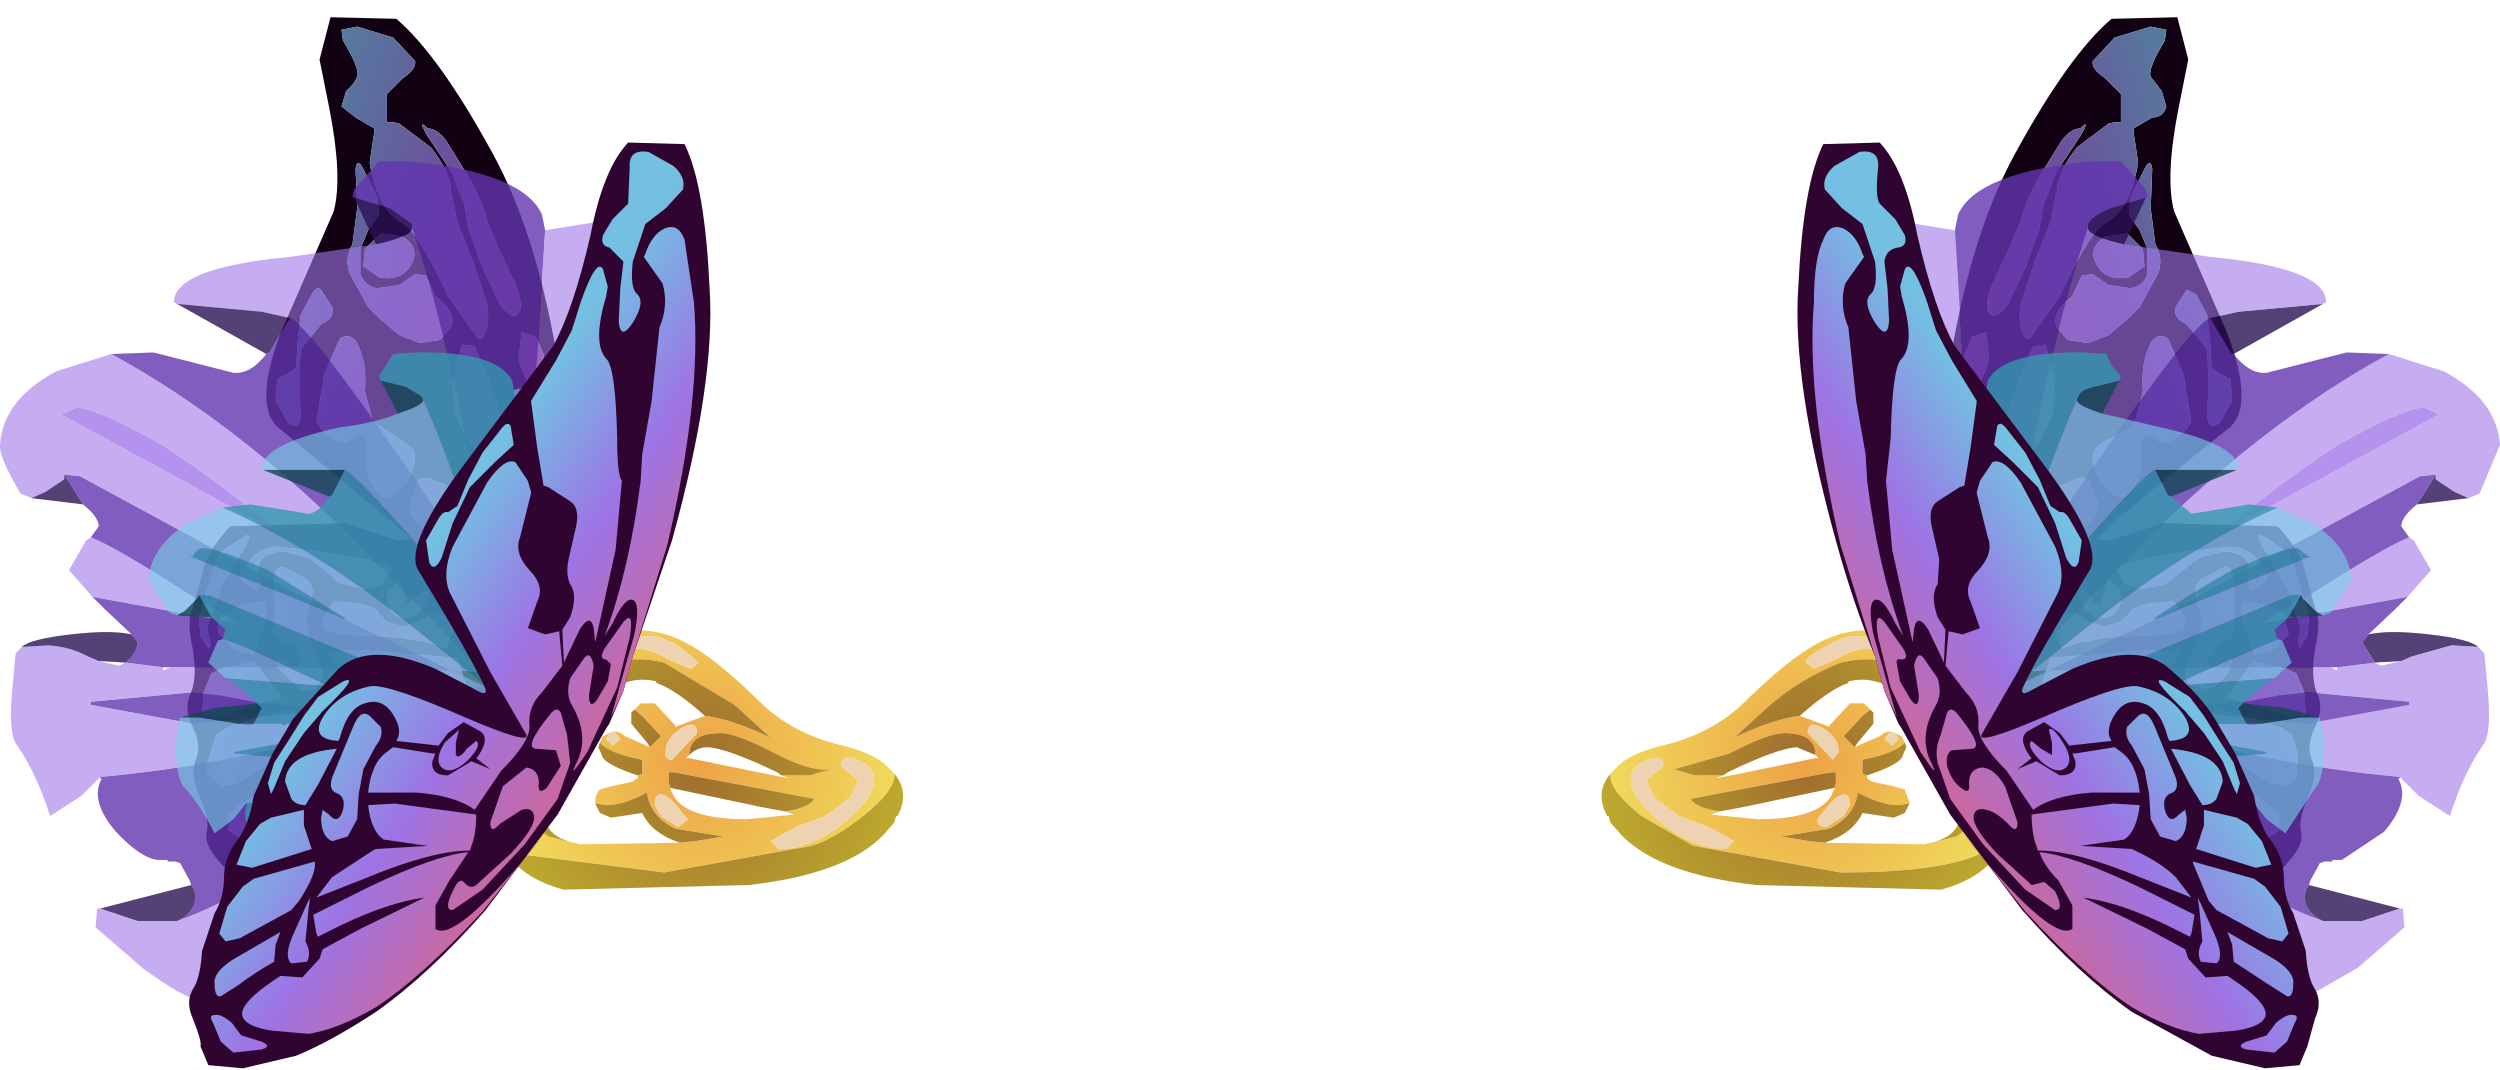 <svg xmlns="http://www.w3.org/2000/svg" xmlns:ffdec="https://www.free-decompiler.com/flash" xmlns:xlink="http://www.w3.org/1999/xlink" ffdec:objectType="frame" width="79.8" height="34.15"><use ffdec:characterId="1" xlink:href="#a" width="79.8" height="34.15"/><defs><radialGradient id="b" cx="0" cy="0" r="819.2" gradientTransform="translate(4.85 9.15)scale(.008)" gradientUnits="userSpaceOnUse" spreadMethod="pad"><stop offset="0" stop-color="#eea246"/><stop offset="1" stop-color="#f0dc5c"/></radialGradient><radialGradient id="c" cx="0" cy="0" r="819.2" gradientTransform="translate(4.85 9.15)scale(.008)" gradientUnits="userSpaceOnUse" spreadMethod="pad"><stop offset="0" stop-color="#9f6c2e"/><stop offset="1" stop-color="#bda92e"/></radialGradient><radialGradient id="d" cx="0" cy="0" r="819.2" gradientTransform="matrix(.33 0 0 .33 3.35 5.9)" gradientUnits="userSpaceOnUse" spreadMethod="pad"><stop offset="0" stop-color="#eed3b3"/><stop offset="1" stop-color="#f0e395"/><stop offset="1" stop-color="#f0e6a7"/></radialGradient><radialGradient id="e" cx="0" cy="0" r="819.2" gradientTransform="matrix(-.33 0 0 .33 41.7 5.9)" gradientUnits="userSpaceOnUse" spreadMethod="pad"><stop offset="0" stop-color="#eed3b3"/><stop offset="1" stop-color="#f0e395"/><stop offset="1" stop-color="#f0e6a7"/></radialGradient><radialGradient id="f" cx="0" cy="0" r="819.2" gradientTransform="matrix(-.008 0 0 .008 40.2 9.15)" gradientUnits="userSpaceOnUse" spreadMethod="pad"><stop offset="0" stop-color="#eea246"/><stop offset="1" stop-color="#f0dc5c"/></radialGradient><radialGradient id="g" cx="0" cy="0" r="819.2" gradientTransform="matrix(-.008 0 0 .008 40.2 9.15)" gradientUnits="userSpaceOnUse" spreadMethod="pad"><stop offset="0" stop-color="#9f6c2e"/><stop offset="1" stop-color="#bda92e"/></radialGradient><linearGradient id="h" x1="-819.2" x2="819.2" gradientTransform="matrix(.007 -.002 .001 .003 50.55 -1.8)" gradientUnits="userSpaceOnUse" spreadMethod="pad"><stop offset="0" stop-color="#9d5076"/><stop offset=".537" stop-color="#6c509d"/><stop offset="1" stop-color="#50859d"/></linearGradient><linearGradient id="i" x1="-819.2" x2="819.2" gradientTransform="matrix(-.007 -.002 -.001 .003 -5.4 -1.8)" gradientUnits="userSpaceOnUse" spreadMethod="pad"><stop offset="0" stop-color="#9d5076"/><stop offset=".537" stop-color="#6c509d"/><stop offset="1" stop-color="#50859d"/></linearGradient><linearGradient id="j" x1="-819.2" x2="819.2" gradientTransform="matrix(.004 -.003 .004 .006 46.7 6.35)" gradientUnits="userSpaceOnUse" spreadMethod="pad"><stop offset="0" stop-color="#cd689a"/><stop offset=".502" stop-color="#9d74e5"/><stop offset="1" stop-color="#73c0e2"/></linearGradient><linearGradient id="k" x1="-819.2" x2="819.2" gradientTransform="matrix(-.004 -.003 -.004 .006 -1.55 6.35)" gradientUnits="userSpaceOnUse" spreadMethod="pad"><stop offset="0" stop-color="#cd689a"/><stop offset=".502" stop-color="#9d74e5"/><stop offset="1" stop-color="#73c0e2"/></linearGradient><g id="a" fill-rule="evenodd"><path fill="url(#b)" d="M11.1 9.5v.05q0 .5-1 1.3-.95.75-1.65.95l-4.7.85-4.35-.55-.85-.5-.1-.45Q-1.85 10-.8 8l.15-.2.05-.1 1-1.5h.05q1.7-1.75 3.5-1.1 1.05.35 2.7 1.95 1.05 1.1 2.6 1.5 1.1.25 1.55.65zM1.15 5.7l.25.25.5-.2q.45-.25.95-.25.45 0 1.05.35l.7.3.25-.2-.6-.5q-.6-.35-.9-.35l-1.45.1q-.75.3-.75.5M2.8 7.45l.2-.2h.45l.6.65.05.05V8l.95-.35q.85.1 2.1.7L6 7.3 3.75 5.95Q1.7 5.45.45 7.3q-.6.95-.8 2-.5 1.65.4 2.2l.8.2H.9l.15.05 3.3-.05h-.1l.5-.05.9-.15-1.55-.25q-.8-.4-.9-1.15-.75.4-1.3.4l-.35-.05v-.05q0-.25.15-.4l.35-.1.7-.15q.1-.1.15-.1v-.1l.15-.05v-.45Q2 8.85 1.7 8.5l.1-.2.2-.1-.1.2.2.2.25-.2-.2-.25q.2 0 .35.15l.8.35.35-.35-.6-.65zm1.5.6q-.5.3-.5.75-.05.25.2.25l.8-.85q0-.45-.5-.15m.25.85-.1.1h.1l2.2.45.25.05.75.15-.25-.1h.9l.7-.2h-.05q-.6.1-1.75-.5-1.25-.65-1.75-.65-1 0-1 .7m-.6 1.05V10l.05.1q.35.85 2.4.85l1.5-.15-.3-.1q.75-.1.95-.4l-4.5-.85H3.9v.35zm-5.2.3-.15.45q.05 1 .8 1 .3 0 .3-.25t-.25-.25q-.4 0-.4-.7-.1-.45-.3-.25M9.9 9.05q-.5-.2-.5.2l.3.25.25.2-.25.55-.8.6-.95.35-.8.45.25.25q1.1 0 2.15-.9.9-.75.9-1.3 0-.45-.55-.65M4.2 11.2l.3-.25-.5-.6q-.55-.45-.55.15l.2.35z" transform="translate(17.45 15.2)"/><path fill="url(#c)" d="M11.1 9.5q.5.6.1 1.35h-.05l-.05.2-.35.4q-1.2 1.25-4.3 1.6l-6 .15h.1q-1.65-.45-2-1.6l.85.5 4.35.55 4.7-.85q.7-.2 1.65-.95 1-.8 1-1.3zM2.8 7.45l.25.2.6.65-.35.35-.1-.15-.25-.3-.25-.3v-.35zM1.7 8.5q.3.35 1.35.55v.45l-.15.05Q2 9.25 1.8 9l-.15-.35zm-.15 1.95.35.05q.55 0 1.3-.4.1.75.9 1.15l1.55.25-.9.15-.5.05q-.9-.3-1.2-.95l-1 .15-.35-.15zm-.7 1.25-.8-.2q-.9-.55-.4-2.2.2-1.05.8-2 1.25-1.85 3.3-1.35L6 7.3l1.15 1.05q-1.25-.6-2.1-.7Q4.1 6.8 3.5 6.6v-.05q-1-.25-1.95.65v.05l-.8 1.2-.1.1q-.85 1.45-.7 2.4.1.55.9.75m3.7-2.8q0-.7 1-.7.5 0 1.75.65 1.15.6 1.75.5h.05l-.7.2h-.9l-.15-.1q-1.55-.75-2.2-.8-.35 0-.6.25m-.6 1.05L3.9 9.8v-.35h.15l4.5.85q-.2.3-.95.4l-.8-.15z" transform="translate(17.45 15.2)"/><path fill="url(#d)" d="M1.15 5.7q0-.2.75-.5l1.45-.1q.3 0 .9.35l.6.5-.25.2-.7-.3q-.6-.35-1.05-.35-.5 0-.95.25l-.5.2zm1 2.45.2.25-.25.2-.2-.2.1-.2.1-.05zm2.15-.1q.5-.3.5.15l-.8.85q-.25 0-.2-.25 0-.45.5-.75m-.1 3.15-.55-.35-.2-.35q0-.6.55-.15l.5.6zm5.7-2.15q.55.2.55.65 0 .55-.9 1.3-1.05.9-2.15.9l-.25-.25.8-.45.95-.35.8-.6.25-.55-.25-.2-.3-.25q0-.4.5-.2m-11.15 1.2q.2-.2.3.25 0 .7.4.7.25 0 .25.25t-.3.25q-.75 0-.8-1z" transform="translate(17.45 15.2)"/><path fill="url(#e)" d="m41.7 5.1 1.45.1q.75.3.75.5l-.25.25-.5-.2-.95-.25q-.45 0-1.05.35l-.7.3-.25-.2q0-.2.6-.5.6-.35.9-.35m1.2 3.05h.05l.1.05.1.2-.2.2-.25-.2zm-1.65.65-.2.25-.8-.85q0-.45.5-.15t.5.75m-.2 1.55q.55-.45.55.15l-.2.35-.55.35q-.3 0-.3-.25zm-5.7-.85-.25.2.25.55.8.6.95.35.8.45-.25.25q-1.1 0-2.15-.9-.9-.75-.9-1.3 0-.45.55-.65.5-.2.5.2zm10.65 1q.1-.45.3-.25l.15.45q-.05 1-.8 1l-.3-.25q0-.25.25-.25.4 0 .4-.7" transform="translate(17.45 15.2)"/><path fill="url(#f)" d="M41.7 5.1q-.3 0-.9.35-.6.3-.6.5l.25.2.7-.3q.6-.35 1.05-.35l.95.25.5.2.25-.25q0-.2-.75-.5zm-7.75 4.4.3-.3q.45-.4 1.55-.65 1.55-.4 2.6-1.5 1.65-1.6 2.7-1.95 1.8-.65 3.5 1.1h.05l1 1.5.05.1.15.2q1.05 2 .75 3.15l-.1.45-.85.5q-1.3.55-4.35.55l-4.7-.85-1.65-.95q-1-.8-1-1.3zM40 7.65l.95.35v-.05L41 7.9l.6-.65h.45l.2.2-.25.2-.6.65.35.35.8-.35q.15-.15.35-.15l-.2.25.25.2.2-.2-.1-.2.2.1.1.2q-.3.35-1.35.55v.45l.15.05v.1l.15.1.7.15.35.1.15.4v.05l-.35.05q-.55 0-1.3-.4-.1.75-.9 1.15l-1.55.25.9.15.5.05h-.1l3.3.05.15-.05h.05l.8-.2q.9-.55.4-2.2-.2-1.05-.8-2-1.25-1.85-3.3-1.35-1.25.5-2.25 1.35L37.9 8.35q1.25-.6 2.1-.7m1.25 1.15q0-.45-.5-.75t-.5.15l.8.85zm-3.7.75-.25.1.75-.15.25-.05L40.5 9h.1l-.1-.1q0-.7-1-.7-.5 0-1.75.65l-1.75.5h-.05l.7.2h.9m3.5.8-.5.6q0 .25.3.25l.55-.35.2-.35q0-.6-.55-.15m.05-.4.05-.15v-.35H41l-4.5.85q.2.3.95.4l-.3.1 1.5.15q2.05 0 2.4-.85l.05-.1zm4.9.55q0 .7-.4.7-.25 0-.25.25l.3.25q.75 0 .8-1l-.15-.45q-.2-.2-.3.25m-10.65-1 .3-.25q0-.4-.5-.2-.55.2-.55.65 0 .55.9 1.3 1.05.9 2.15.9l.25-.25-.8-.45-.95-.35-.8-.6-.25-.55z" transform="translate(17.45 15.2)"/><path fill="url(#g)" d="M46.5 11.6q-.35 1.15-2 1.6h.1l-6-.15q-3.1-.35-4.3-1.6l-.35-.4-.05-.2h-.05q-.4-.75.1-1.35v.05q0 .5 1 1.3l1.65.95 4.7.85q3.05 0 4.35-.55zm-2.3.1q.8-.2.9-.75.15-.95-.7-2.4l-.1-.1-.8-1.2V7.2q-.95-.9-1.95-.65v.05q-.6.2-1.55 1.05-.85.1-2.1.7l1.15-1.05q1-.85 2.25-1.35 2.05-.5 3.3 1.35.6.95.8 2 .5 1.65-.4 2.2zm-1.95-4.25.1.1v.35l-.25.3-.25.3-.1.15-.35-.35.6-.65zm1.1 1.05.05.15-.15.35q-.2.25-1.1.55L42 9.5v-.45q1.05-.2 1.35-.55m.15 1.95-.15.3-.35.15-1-.15q-.3.65-1.2.95l-.5-.05-.9-.15 1.55-.25q.8-.4.9-1.15.75.4 1.3.4zm-3-1.55-.6-.25q-.65.05-2.2.8l-.15.1h-.9l-.7-.2H36l1.75-.5Q39 8.2 39.5 8.2q1 0 1 .7m-3.05 1.8q-.75-.1-.95-.4l4.5-.85h.15v.35l-.05.15-2.85.6z" transform="translate(17.45 15.2)"/><path fill="#120113" d="m68.65.85-1.15.35-.7.75q-.05.25.4.55l.5.5v.9h-.2l-.2.05-1 .75q-.6.75-.65 1.4l-.2 1-.5 1.25-.45 1.35q-.1.65.1 1 .05.15.2.1l.95-1.35q1-2.15 1.5-2.35.75-.45 1-1.9l-.05-.35-.1-.65v-.1l.6-.35q.35 0 .45-.35L69 2.9l-.35-.45q-.1-.25.45-1.15l.05-.35zm1.2 1.05-.3 1.5q-.45 2.25-.15 3.35l1.7 3.9q.9 2.4 0 3.05-3.5 2.8-4.2 3.5l.45.05 1.7-.55 3.65.1q.8.85.9 1.55l.3 1.05q.2.4 0 1.3-.15.9.05 1.4.25.5-.05 1.1t-.1 1.05q.2.5-.15 1.25-.3.7-.2 1.05.1.4-.4.95l-.7.8-.55.55-1.35.05-1.85-.45q-1.05-.4-2.3-1.4-1.45-1.15-2.65-3.15-.8-1.45-1.3-2.95-.4-1.2-.55-2.7V16.2l.3-3.7q.65-4.75 2.25-7.65 1.7-3.1 3.05-4.25l2.1-.05zM66.4 4.1q-.3 0-.6.4l-.65 1.05q-.5.85-.65 1.5l-.4.95-.45.95q-.35.75-.15 1.05.2.25.6-.3l.55-1.15.45-1.25.15-.85.2-.45.15-.45.8-1.2q.35-.6 0-.25m.8 3.45q-.55.35-.3.85.3.6 1.05.45l.5-.35-.05-.55-.5-.5zm-.75 1.25-.3.65q-.7.55-.5 1l.35.4.65.1.65-.25.65-.55.35-.35.6-1.1q.15-.5-.1-.9l-.15-1.15.05-1.25q-.05-.4-.25 0l-.45.9-.05.55.35.5.25.6v.8q-.15.4-.55.45l-.7-.1-.5-.35zm.7 5.3-.25.2q-.25.35.15 1.05.45.6.8.5.55-.5.5-1.15l-.05-.45.1-.3.25-.05.2.15q.3.25.95-.35l.15-.25-.25-1.5-.5-1.15q-.45-.25-.65.4-.2.45-.15 1.3l-.25.95q-.3.35-1 .65M65.3 11l-.4.05-.5 1.15-.4 1.3-.05.05-.25.85q-.1.65.15.45l.6-.05.15.1.1-.25-.05-.05.45-.5.4-.85.1-1.05zm-2.6.3q-.3 1.15-.5 3.2.1-.25.5-.2.35.05.45-.2l.05-.55-.4-.55q-.15-.2 0-.35l.4-.4.3-.75-.1-.9-.45.15zm8.2.65-.3-.2-.05-.85-.1-.85-.35-.65-.3-.15-.35.55q-.1.35.35.55l.65.8.05 1.1-.05 1.05q.05.45.4.2l.4-.7-.05-.7zM73.5 19l-.25-.85-.2-.5-.75-.5q-.35-.2-.1.25l.4.7.4.65.3.9q.2.35.05.8l.05.25.25-.4.05-.6zm-2.3-1.55-1.35.15-1.2.2-.85.2q-.35.15-.2.25l.25.4.55.15.7-.15.4-.3.7-.55.8-.2q.8.05.8.6l-.05.5.1.15.45-.25.1-.25-.4-.55q-.35-.35-.8-.35m-1.45 2.3-.35-.55q-1.35.05-1.45.4l-.25.25-.5.15-.55-.15-.45-.3-.5.1-.35.1.1.15.15.25.15.4.05.15.6-.2.9-.15 1.9-.1.5-.15zm.55.05-.15.75-.35.75q-.1.3.1.55l.55.15q.5-.15.75-.7l.05-.3-.3.15q-.5.35-.5-.1l.55-.6q.4-.1.3-.55v-1.3q0-.7-.5-.4l-.55.3q-.25.25-.15.6zm-5.2-.3q.05.15.2.1l.25-.1.4-.15.15-.2-.05-.4.1-.2-.15-.05-.55.15-.45.15-.2.05zm-1-1.65q-.05-.2-.3 0l-.65.65q-.4.45-.5.85-.1.45-.05 1.1.1.55.55 1.4l.9 1.45.85.65q.3-.05.25-.6 0-.4-.3-.25l-.5.1-.75-1q-.5-.9-.35-1.15.15-.3.5-.25.4.05.65.4l.4.05v-1.1q-.05-.6-.6-.6-.5.05-.65.5-.1.35-.4.1-.25-.2-.2-.7.1-.35.5-.45l.65-.05q.55 0 0-1.1m-.4-1.65q-.25-.3-.45.2l-.35.95-.35.05-.1-.6.1-.45q.05-.25.3-.15l.2-.3-.3-.85q-.25-.4-.45.45-.2.6-.25 1.45-.15 1.05.15 2l.2.45.05-.15q-.1-.7 1-1.65l.45-.75zm2.75.75q.55-.4.5-.9l-.25-.7q-.15-.2-.55 0l-.75.3h-.15q-.4.05-.55.6-.2.6.2 1.05l.25.25-.05.25q-.15.35 1.1-.65zm6.3 9.05-.35-.3-1.35-.95-.05.4-.15.55.95.75.5.35.45-.3zm-2-3.4-.05.05q-.2.35.1 1.15l.1.25 1.6.95.45.1.35-.25.05-.75-.2-.65-.4-.25zm1.2-1.7.6-.15.5-.5-.15-.65q-.35-.3-1.3-.4-.1.8.15 1.1zm1.05.45-1.1-.25-.25.4-.6.75 2 .6.55-.05-.05-.7-.25-.6zm-3.45-.55-1-.05-3.1.25-.3.95v.15q0 .5.3.95l.15.8-.35.6q-.85.5-2.45-2.55l-.2-.3 1.1 2.3q1.3 2.1 2.65 3 1.1.75 2.2.9h1.35l1.1-.3q.65-.4-.5-1.3l-.1-.1q-.35.2-.85 0l-.45-.5.05-.35-1.1-.65-1.85-1.05q1.2.15 2.75 1l.6.35.05-.1q.35-.2.3-.65v-.05l-1.5-.75q-2.1-1.05-3.25-1.25 1.35.1 3.45.95l1.1.45-.1-.2-.1-.05.35.05-.45-.45-.6-.45-.2-.15-.2-.1-1.65-.15 1.8-.15q.6-.2 1-1.05m-2.25-2.3-.1.35-.15.45q-.2.05-.3-.25l-.25-.25q-.3.1.05.6t.85.25q.4-.25.25-.8zm4.9 9.1q.35-.2.1-.25-.45-.05-1.35.6l-.85.2q-.45.1-.1.2l1 .1q.55 0 .65-.3z"/><path fill="url(#h)" d="m51.2-14.35.5.1-.05.35q-.55.9-.45 1.15l.35.45.15.5q-.1.35-.45.35l-.6.35v.1l.1.65.05.35q-.25 1.45-1 1.9-.5.2-1.5 2.35l-.95 1.35q-.15.05-.2-.1-.2-.35-.1-1l.45-1.35.5-1.25.2-1q.05-.65.65-1.4l1-.75.2-.05h.2v-.9l-.5-.5q-.45-.3-.4-.55l.7-.75zm-2.25 3.25q.35-.35 0 .25l-.8 1.2-.15.45-.2.45-.15.85-.45 1.25-.55 1.15q-.4.55-.6.3-.2-.3.15-1.05l.45-.95.4-.95q.15-.65.65-1.5l.65-1.05q.3-.4.6-.4M49-6.4l.35-.05.5.35.7.1q.4-.05.55-.45v-.8l-.25-.6-.35-.5.05-.55.45-.9q.2-.4.25 0l-.05 1.25.15 1.15q.25.4.1.9l-.6 1.1-.35.35-.65.55-.65.25-.65-.1-.35-.4q-.2-.45.5-1zm.75-1.25.7-.1.5.5.05.55-.5.35q-.75.15-1.05-.45-.25-.5.3-.85m-4.5 3.75.25-.55.45-.15.1.9-.3.75-.4.4q-.15.15 0 .35l.4.55-.05.55q-.1.25-.45.2-.4-.05-.5.2.2-2.05.5-3.2m2.6-.3.3 1.2-.1 1.05-.4.85-.45.5.05.05-.1.25L47-.4l-.6.05q-.25.2-.15-.45l.25-.85.05-.05.4-1.3.5-1.15zm1.85 3.1q.7-.3 1-.65l.25-.95q-.05-.85.15-1.3.2-.65.65-.4l.5 1.15.25 1.5-.15.25q-.65.6-.95.35l-.2-.15-.25.05-.1.3.05.45q.05.65-.5 1.15-.35.1-.8-.5-.4-.7-.15-1.05zm3.75-2.15.3.15.05.7-.4.7q-.35.25-.4-.2l.05-1.05-.05-1.1-.65-.8q-.45-.2-.35-.55l.35-.55.3.15.35.65.1.85.05.85zm2.6 7.05.2.7-.05.6-.25.4-.05-.25q.15-.45-.05-.8l-.3-.9-.4-.65-.4-.7q-.25-.45.1-.25l.75.5.2.5zm-2.3-1.55q.45 0 .8.35l.4.55-.1.25-.45.25-.1-.15.05-.5q0-.55-.8-.6l-.8.2-.7.55-.4.3-.7.15-.55-.15-.25-.4q-.15-.1.2-.25l.85-.2 1.2-.2zm-1.45 2.3-.05.35-.5.15-1.9.1-.9.15-.6.2-.05-.15-.15-.4L48 4.7l-.1-.15.35-.1.5-.1.45.3.55.15.5-.15.25-.25q.1-.35 1.45-.4zm.55.05-.2-.7q-.1-.35.15-.6l.55-.3q.5-.3.5.4v1.3q.1.45-.3.55l-.55.6q0 .45.5.1l.3-.15-.05.3q-.25.55-.75.7l-.55-.15q-.2-.25-.1-.55l.35-.75zm-.75 1q-.4.85-1 1.05l-1.8.15 1.65.15.2.1.2.15.6.45.45.45-.35-.05.1.05.1.2-1.1-.45Q49.05 7 47.7 6.9q1.15.2 3.25 1.25l1.5.75v.05q.05.45-.3.65l-.05.1-.6-.35q-1.55-.85-2.75-1L50.6 9.4l1.1.65-.05.35.45.5q.5.2.85 0l.1.1q1.15.9.5 1.3l-1.1.3H51.1q-1.1-.15-2.2-.9-1.35-.9-2.65-3l-1.1-2.3.2.3q1.6 3.05 2.45 2.55l.35-.6-.15-.8q-.3-.45-.3-.95v-.15l.3-.95 3.1-.25zm3.45.55.3.15.25.6.05.7-.55.05-2-.6.6-.75.25-.4zM54.5 5.7l-.2-.6q-.25-.3-.15-1.1.95.1 1.3.4l.15.65-.5.5zm-1.2 1.7 2 .6.4.25.2.65-.05.75-.35.25-.45-.1-1.6-.95-.1-.25q-.3-.8-.1-1.15zm2 3.4v.5l-.45.3-.5-.35-.95-.75.15-.55.05-.4 1.35.95zM49 1.75l-.25.2q-1.25 1-1.1.65l.05-.25-.25-.25q-.4-.45-.2-1.05.15-.55.55-.6h.15l.75-.3q.4-.2.55 0l.25.7q.05.5-.5.9M46.25 1l.2.65-.45.75q-1.1.95-1 1.65l-.05.15-.2-.45q-.3-.95-.15-2 .05-.85.25-1.45.2-.85.45-.45l.3.85-.2.3q-.25-.1-.3.15l-.1.45.1.6.35-.05.35-.95q.2-.5.45-.2m.4 1.65q.55 1.1 0 1.1L46 3.8q-.4.1-.5.45-.05.5.2.7.3.25.4-.1.15-.45.65-.5.55 0 .6.6v1.1l-.4-.05q-.25-.35-.65-.4-.35-.05-.5.25-.15.25.35 1.15l.75 1 .5-.1q.3-.15.3.25.05.55-.25.6l-.85-.65-.9-1.45q-.45-.85-.55-1.4-.05-.65.05-1.1.1-.4.5-.85l.65-.65q.25-.2.3 0m1 1.65-.3-.65.2-.05.45-.15.55-.15.15.05-.1.2.05.4-.15.2-.4.15-.25.1q-.15.05-.2-.1m7.1 8.1-.55.55q-.1.3-.65.3l-1-.1q-.35-.1.1-.2l.85-.2q.9-.65 1.35-.6.25.05-.1.25m-4.9-9.1.35.35q.15.55-.25.8-.5.25-.85-.25t-.05-.6l.25.25q.1.3.3.25l.15-.45z" transform="translate(17.45 15.2)"/><path fill="#2a1254" fill-opacity=".8" d="M67.8 7.8q-1.1-.25-1.15-.5v-.15q.1-.25.7-.5l1.15-.35zm2.75 2.35.9-.2 2.7-.25-2.85 1.6-.1-.05zm8.25 5.75-1.65.2.6-.95v.15l.6.4zm-3.2 4.35q.65-.15 1.95 0t1.55.4l-.85-.05-1.25.35-.35.15-.85.05-.4-.65zm-1.9 8 2.9.75-1.2.4h-1.25q-.55-.25-.6-.75l.05-.25z"/><path fill="#a177e9" fill-opacity=".6" d="M66.65 7.25v.05q.05.25 1.15.5l2.75.4q3.7.35 3.7 1.45l-.1.05-2.7.25-.9.2q-.7.25-5.15 6.85-1.05 1.45-1.3 2.8l-.3.9-.05-.65h.05L64 19q1.35-7.95 2.65-11.75m-6.1-.2 1.85.3.25 4.1.9 6.85-1.3-3.35q-1.45-3.8-1.65-6.4zm15.7 4.25 1.75.55q1.7.9 1.8 2.35l-.65 1.55-.35.15-.45-.2-.6-.4v-.15l-.5.05-8.4 4.55-3.45 1.65 5.45-.1h3.55l.2.1v-.1l1.2-.15.2.1.65-.15.35-.15 1.25-.35.85.05.2.2.1 1.05q.15 1.55-.15 1.9-.6.85-1.05 2.25l-1-.65-.55-.55v-.05l-.05.05v-.05q-4.35-.4-8.35-1.65l-3.9-1.25 1.05-.5-1 .05 3.6-3.7q4.1-4.2 8.25-6.45m.65 5.85.15.1.55.95-.75.85-4.65.85q.8-.55 1.6-.95 2.25-1.45 3.1-1.8M76.6 29h.1l.05.6-1.5 1.3-1.75 1q-1.7.15-5.45-4.15-2.65-3.2-4-5.45l4 3.45q3.55 2.75 6.1 3.65h1.25zm.75-16q-.8.1-2.8 1.25-1.75 1.15-3.5 2.6h.15l6.7-3.65h-.1zm-4.6 9.2-1.05.2-1.9.2v.1l3.85.4 3.25-.6v-.1l-3.2-.3z"/><path fill="#6235af" fill-opacity=".8" d="m68.5 6.3-1.15.35q-.6.25-.7.5v.1Q65.35 11.05 64 19l-.45-.7-.9-6.85-.25-4.1.1-.5q.6-1.35 4.25-1.7h.95l.8.9.05.25zm-4.75 13.75.05.65.3-.9q.25-1.35 1.3-2.8 4.45-6.6 5.15-6.85l.65 1.1.1.05q.5.65 1.05.6l2.55-.65 1.35.05Q72.1 13.55 68 17.75l-3.6 3.7-.45.05-.15-.8-.15.55v-.1l-.65-1.1q-1.2-2.05-2.05-3.9-1.25-2.9-2.35-8l-.1-1.1 1.7-.15.35.15.05 1.5q.2 2.6 1.65 6.4l1.3 3.35zm13.4-3.95q-.5.4-.5.7l.25.35q-.85.35-3.1 1.8-.8.4-1.6.95l4.65-.85-.4.4-.85.8-.2.25.4.65-1.2.15h-3.75l-5.45.1 3.45-1.65 8.4-4.55.5-.05zm-.55 8.75h-.05q.4.7-.45 1.7l-1.35.9h-.3v.05h-.25l-.15.05-.3.55-.05.15-.1.15-.05.25q.05.5.6.75-2.55-.9-6.1-3.65l-4-3.45-.1-.2v-.2l.15-.1.25.1 3.9 1.25q4 1.25 8.35 1.65zm-3.85-2.65.95-.1 3.2.3v.1l-3.25.6-3.85-.4v-.1l1.9-.2z"/><path fill="#a177e9" fill-opacity=".8" d="m77.35 13 .45.2h.1l-6.7 3.65h-.15q1.75-1.45 3.5-2.6 2-1.15 2.8-1.25"/><path fill="#77d3e9" fill-opacity=".6" d="m63.4 12.45-.2 2.85.1 4.85-.65-2.4q-.7-2.7-.65-4.6l.05-1.05zm.2 8.25q1.55-5.45 2.7-7.95v.05q.05.15.8.4l1.9.45q2.5.55 2.45 1.35H68.8q-.45.15-4.05 4.4-.9.95-1.2 1.85l-.2.6v-.5l.05.05zm9.1-4.5 1.2.55q1.15.8 1.15 1.8l-.65 1-.25.1-.25-.15-.4-.4-.05-.1h-.3l-6.25 2.6-2.5.85-.75-.05q1.35-1.1 2.8-2.25 3.2-2.6 6.25-3.95m0 4.2.15.05.3.7-.55.5-3.3.25 1.1-.5zm1.35 2.5.05.2.1.75q-.05 1.1-.3 1.3l-.95 1.45-.6-.45-.4-.5h-.05q-2.95-.6-5.7-1.75l-2.55-1.2.75-.25 3.75.35 2.5.3.05.05h.1v-.05h.9l.1.05.4-.05.3-.05.95-.15zm-2.5 5.65.15.05-.05.4-1.1.8-1.3.55q-1.15 0-3.5-3.3L63.4 23l2.5 2.65q2.3 2.2 4 3.05l.9.1zm2.2-10.8h-.1l-.3-.25q-.5 0-2.1.7-1.25.7-2.5 1.55h.1q.5-.25 4.9-2m-1.4 6.3L72.3 24l-2.15-.4-.7-.05-.8.1h-1.3v.05l2.65.55z"/><path fill="#3597af" fill-opacity=".8" d="M62.05 12.1 62 13.15q-.05 1.9.65 4.6l.65 2.4-.1-4.85.2-2.85.05-.3q.5-.95 3.1-.9l.7.05q.05.3.45.7l-.05.15-.8.2q-.45.1-.5.3l-.05.1q-1.15 2.5-2.7 7.95l-.3-.55.05 1.7-.15.35v-.05l-.35-.85-1.2-2.8q-.6-2.15-1-5.75v-.85l1.15.05zm7.25 3.75.65.55 1.85-.3.9.1q-3.05 1.35-6.25 3.95-1.45 1.15-2.8 2.25h-.3v-.55l.2-.6q.3-.9 1.2-1.85 3.6-4.25 4.05-4.4l.4.8zm3.75 3.85-.45.4.1.3-2.3 1-1.1.5 3.3-.25-.4.25-.6.55-.15.15.25.5h-.9l-.1.05-.05-.05-2.5-.3-3.75-.35 2.5-.85 6.25-2.6h.3zm-1.15 5.95q.25.6-.4 1.2l-1.05.55h-.1l-.1-.05H70l-.3.4-.05.1-.05.05-.1.2.4.6q-1.7-.85-4-3.05L63.4 23l-.05-.2v-.15h.1l.2.05 2.55 1.2q2.75 1.15 5.7 1.75m1.85-7.9q-4.4 1.75-4.9 2h-.1q1.25-.85 2.5-1.55 1.6-.7 2.1-.7l.3.25zm-1.4 6.3-2.35.2-2.65-.55v-.05h1.3l.8-.1.7.05 2.15.4z"/><path fill="#124754" fill-opacity=".8" d="m66.3 12.75.05-.1q.05-.2.5-.3l.8-.2-.55 1.05q-.75-.25-.8-.4zM71.4 15l-2.1.85-.1-.05-.4-.8h2.6m2.75 4.65-1.1.05.4-.7.05.1.4.4zm-2.55 2.8 1.35.15 1.1.3h-.6l-.95.15-.3.05h-.5l-.25-.5zm-1.95 5.4 1.9.7-.75.25-.9-.1-.4-.6.1-.2z"/><path fill="#2f0430" d="M61.2 7.5q.55 2.4 1.2 3.55l3 4q1.75 2.4 1.3 3.15-1.85 3.05-2.15 3.8-.05.25.35 0l1.25-.65q2.1-.9 3.1 0 1 .85 1.45 1.6l.65 1.1.6 1.35q.15.95.55 1.45.4.55.4 1.15 0 .65.3 1.15l.4 1.2q.05.8.25 1.15.3.45.05 1l-.25.9-.25.6-1.1.1-1.7-.4-2.55-1.4q-1.7-1.2-3.5-3.25L62.25 26l-1.55-2.75-.1-.15-.45-1.05-.3-1.1q-.7-1.7-1.25-3.7-1.4-5.05-1.2-8.05.15-3.3.8-4.6l1.8-.05q.8.85 1.2 2.95"/><path fill="#120113" d="m10.2 1.9.35-1.35 2.1.05Q14 1.75 15.7 4.85q1.6 2.9 2.25 7.65l.3 3.7v2.05l-.55 2.7q-.5 1.5-1.3 2.95-1.2 2-2.65 3.15-1.25 1-2.3 1.4l-1.85.45-1.35-.05-.55-.55-.7-.8q-.5-.55-.4-.95.1-.35-.2-1.05-.35-.75-.15-1.25.2-.45-.1-1.05t-.05-1.1q.2-.5.05-1.4-.2-.9 0-1.3l.3-1.05q.1-.7.9-1.55l3.65-.1 1.7.55.45-.05-4.2-3.5q-.9-.65 0-3.05l1.7-3.9q.3-1.1-.15-3.35zM11.4.85l-.5.1.05.35q.55.9.45 1.15t-.35.45l-.15.5.45.35.6.35v.1l-.1.65-.05.35q.25 1.45 1 1.9.5.2 1.5 2.35l.95 1.35q.15.05.2-.1.2-.35.1-1l-.45-1.35-.5-1.25-.2-1q-.05-.65-.65-1.4l-1-.75-.2-.05h-.2V3l.5-.5q.45-.3.4-.55l-.7-.75zm2.85 3.65q-.3-.4-.6-.4-.35-.35 0 .25l.8 1.2.15.45.2.45.15.85.45 1.25.55 1.15q.4.55.6.3.2-.3-.15-1.05L15.95 8l-.4-.95q-.15-.65-.65-1.5zM10.6 9.8l-.35-.55q-.15-.15-.3.15l-.35.65-.1.85-.05.85-.3.2-.3.15-.05.7.4.7q.35.25.4-.2l-.05-1.05.05-1.1.65-.8q.45-.2.35-.55m3-1-.35-.05-.5.35-.7.1q-.4-.05-.55-.45v-.8l.25-.6.35-.5-.05-.55-.45-.9q-.2-.4-.25 0l.05 1.25-.15 1.15q-.25.4-.1.9l.6 1.1.35.35.65.55.65.25.65-.1.35-.4q.2-.45-.5-1zm-.45-.4q.25-.5-.3-.85l-.7-.1-.5.5-.05.55.5.35q.75.15 1.05-.45m-2.8 3.55-.25 1.5.15.25q.65.6.95.35l.2-.15.25.05.1.3-.05.45q-.05.65.5 1.15.35.1.8-.5.4-.7.15-1.05l-.25-.2-1-.65-.25-.95q.05-.85-.15-1.3-.2-.65-.65-.4zm6.2-.45.3.75.4.4q.15.15 0 .35l-.4.55.05.55q.1.25.45.2.4-.05.5.2l-.5-3.2-.25-.55-.45-.15zm-2 1.75.4.85.45.5-.05.05.1.25.15-.1.6.05q.25.2.15-.45l-.25-.85-.05-.05-.4-1.3-.5-1.15-.4-.05-.3 1.2zm2.65 2.95q.25-.1.3.15l.1.45-.1.6-.35-.05-.35-.95q-.2-.5-.45-.2l-.2.65.45.75q1.1.95 1 1.65l.05.15.2-.45.15-2-.25-1.45q-.2-.85-.45-.45l-.3.85q0 .3.2.3m-1.85.05q-.15-.55-.55-.6h-.15l-.75-.3q-.4-.2-.55 0l-.25.7q-.05.5.5.9l.25.2 1.1.65-.05-.25.25-.25q.4-.45.2-1.05m.6 1.6q-.55 1.1 0 1.1l.65.05.5.45q.05.5-.2.7-.3.25-.4-.1-.15-.45-.65-.5-.55 0-.6.6v1.1l.4-.05q.25-.35.65-.4.35-.05.5.25.15.25-.35 1.15l-.75 1-.5-.1q-.3-.15-.3.25-.05.55.25.6l.85-.65.9-1.45.55-1.4-.05-1.1q-.1-.4-.5-.85l-.65-.65q-.25-.2-.3 0m-1.95.9-.05.4.15.2.4.15.25.1q.15.05.2-.1l.3-.65-.2-.05-.45-.15-.55-.15-.15.05zm.35.9-.5-.1-.45.3-.55.15-.5-.15-.25-.25q-.1-.35-1.45-.4l-.35.55.05.35.5.15 1.9.1.9.15.6.2.05-.15.15-.4.15-.25.1-.15zM12.25 18l-.85-.2-1.2-.2-1.35-.15q-.45 0-.8.35l-.4.55.1.25.45.25.1-.15-.05-.5q0-.55.8-.6l.8.2.7.55q.2.25.4.3l.7.15.55-.15.25-.4q.15-.1-.2-.25m1.05 1.05-.3.25-.15-.45-.1-.35-.35.35q-.15.55.25.8.5.25.85-.25t.05-.6zm-5.55-1.9-.75.5-.2.5-.25.85-.2.7.05.6.25.4q.1 0 .05-.25-.15-.45.05-.8l.3-.9.4-.65.4-.7q.25-.45-.1-.25m.35 3.75.2-.6q.25-.3.15-1.1-.95.1-1.3.4-.3.3-.15.65l.5.5zm.95-.45q.5.2.55.6 0 .45-.5.1L8.8 21l.05.3.75.7q.4.1.55-.15.2-.25.1-.55l-.35-.75-.15-.75.2-.7q.1-.35-.15-.6l-.55-.3q-.5-.3-.5.4v1.3q-.1.45.3.55m1.45.35q.4.85 1 1.05l1.8.15-1.65.15-.2.1-.2.15-.6.45-.45.45.35-.05-.1.05-.1.2 1.1-.45q2.1-.85 3.45-.95v-.15l-.3-.95-3.1-.25zm-.35 3.35q-.05.45.3.65l.05.1.6-.35q1.55-.85 2.75-1L12 24.6l-1.1.65.05.35-.45.5q-.5.2-.85 0l-.1.1q-1.15.9-.5 1.3l1.1.3h1.35q1.1-.15 2.2-.9 1.35-.9 2.65-3l1.1-2.3-.2.3q-1.6 3.05-2.45 2.55l-.35-.6.15-.8q.3-.45.3-.95-1.15.2-3.25 1.25-.75.3-1.5.75zM9.3 22.6l-2 .6-.4.25-.2.65q-.2.5.05.75l.35.25.45-.1 1.6-.95.1-.25q.3-.8.1-1.15zm-.9-1.1-.25-.4-1.1.25-.3.15-.25.6-.05.7.55.05 2-.6zm-.75 4.2-.35.3v.5l.45.3.5-.35.95-.75-.15-.55-.05-.4zm2.4 2.65q.35-.1-.1-.2l-.85-.2q-.9-.65-1.35-.6-.25.05.1.25l.55.55q.1.3.65.3z"/><path fill="url(#i)" d="m-6.05-14.35 1.15.35.7.75q.05.25-.4.55l-.5.5v.9h.2l.2.05 1 .75q.6.75.65 1.4l.2 1 .5 1.25.45 1.35q.1.65-.1 1-.05.15-.2.1l-.95-1.35q-1-2.15-1.5-2.35-.75-.45-1-1.9l.05-.35.1-.65v-.1l-.6-.35-.45-.35.15-.5q.25-.2.35-.45t-.45-1.15l-.05-.35zm2.85 3.65.65 1.05q.5.85.65 1.5l.4.95.45.95q.35.75.15 1.05-.2.25-.6-.3l-.55-1.15-.45-1.25-.15-.85-.2-.45-.15-.45-.8-1.2q-.35-.6 0-.25.3 0 .6.4m-1.1 3.9q-.3.6-1.05.45l-.5-.35.05-.55.5-.5.7.1q.55.35.3.85m.45.4.3.65q.7.55.5 1l-.35.4-.65.1-.65-.25-.65-.55-.35-.35-.6-1.1q-.15-.5.1-.9l.15-1.15-.05-1.25q.05-.4.25 0l.45.9.05.55-.35.5-.25.6v.8q.15.4.55.45l.7-.1.5-.35zm-3 1q.1.35-.35.55l-.65.8-.05 1.1.05 1.05q-.05.45-.4.2l-.4-.7.05-.7.3-.15.3-.2.05-.85.1-.85.35-.65q.15-.3.3-.15zm3.75 9.85.35.1-.1.15-.15.25-.15.4-.05.15-.6-.2-.9-.15-1.9-.1-.5-.15-.05-.35.35-.55q1.35.05 1.45.4l.25.25.5.15.55-.15.45-.3zm-.35-.9-.1-.2.15-.05.55.15.45.15.2.05-.3.65q-.05.15-.2.1l-.25-.1-.4-.15-.15-.2zm1.95-.9q.05-.2.3 0l.65.65q.4.45.5.85L0 5.25l-.55 1.4-.9 1.45-.85.65q-.3-.05-.25-.6 0-.4.3-.25l.5.1.75-1q.5-.9.35-1.15-.15-.3-.5-.25-.4.05-.65.4l-.4.05v-1.1q.05-.6.6-.6.5.05.65.5.1.35.4.1.25-.2.2-.7l-.5-.45-.65-.05q-.55 0 0-1.1m-.6-1.6q.2.6-.2 1.05l-.25.25.05.25-1.1-.65-.25-.2q-.55-.4-.5-.9l.25-.7q.15-.2.55 0l.75.3h.15q.4.05.55.6M-.25 1q-.2 0-.2-.3l.3-.85Q.1-.55.3.3l.25 1.45-.15 2-.2.45-.05-.15q.1-.7-1-1.65l-.45-.75.2-.65q.25-.3.45.2l.35.95.35.05.1-.6-.1-.45Q0 .9-.25 1M-2.9-1.95-3-3l.3-1.2.4.05.5 1.15.4 1.3.05.05.25.85q.1.65-.15.45l-.6-.05-.15.1-.1-.25.05-.05-.45-.5zm2-1.75.1-.9.45.15.25.55.5 3.2Q.3-.95-.1-.9q-.35.05-.45-.2l-.05-.55.4-.55q.15-.2 0-.35l-.4-.4zm-6.2.45.5-1.15q.45-.25.65.4.2.45.15 1.3l.25.95 1 .65.25.2q.25.35-.15 1.05-.45.6-.8.5-.55-.5-.5-1.15l.05-.45-.1-.3-.25-.05-.2.15q-.3.25-.95-.35l-.15-.25zm2.95 7.1.25-.25q.3.1-.05.6t-.85.25q-.4-.25-.25-.8l.35-.35.1.35.15.45zM-5.2 2.8q.35.15.2.25l-.25.4-.55.15-.7-.15q-.2-.05-.4-.3l-.7-.55-.8-.2q-.8.05-.8.6l.05.5-.1.15-.45-.25-.1-.25.4-.55q.35-.35.8-.35l1.35.15 1.2.2zm-4.15 2.9-.6-.15-.5-.5q-.15-.35.15-.65.35-.3 1.3-.4.1.8-.15 1.1zm-.35-3.75q.35-.2.1.25l-.4.7-.4.65-.3.9q-.2.35-.05.8.05.25-.05.25l-.25-.4-.05-.6.2-.7.25-.85.2-.5zm1.3 3.3q-.4-.1-.3-.55V3.4q0-.7.5-.4l.55.3q.25.25.15.6l-.2.7.15.75.35.75q.1.3-.1.55-.15.25-.55.15l-.75-.7-.05-.3.3.15q.5.35.5-.1-.05-.4-.55-.6m-1.4 5.25 1.35-.95.05.4.15.55-.95.75-.5.35-.45-.3v-.5zm.75-4.2.6.75-2 .6-.55-.05.05-.7.25-.6.3-.15 1.1-.25zm.9 1.1.05.05q.2.35-.1 1.15l-.1.25-1.6.95-.45.1-.35-.25q-.25-.25-.05-.75l.2-.65.4-.25zm.85 1.55V8.9q.75-.45 1.5-.75Q-3.7 7.1-2.55 6.9q0 .5-.3.95l-.15.8.35.6q.85.5 2.45-2.55l.2-.3-1.1 2.3q-1.3 2.1-2.65 3-1.1.75-2.2.9H-7.3l-1.1-.3q-.65-.4.5-1.3l.1-.1q.35.2.85 0l.45-.5-.05-.35 1.1-.65 1.85-1.05q-1.2.15-2.75 1l-.6.35-.05-.1q-.35-.2-.3-.65m.35-3.35 1-.05 3.1.25.3.95v.15Q-3.9 7-6 7.85l-1.1.45.1-.2.1-.05-.35.05.45-.45.6-.45.2-.15.2-.1 1.65-.15-1.8-.15q-.6-.2-1-1.05m-.45 7.55-1 .1q-.55 0-.65-.3l-.55-.55q-.35-.2-.1-.25.45-.05 1.35.6l.85.2q.45.1.1.2" transform="translate(17.45 15.2)"/><path fill="#6235af" fill-opacity=".8" d="m16.25 18.3 1.3-3.35q1.45-3.8 1.65-6.4l.05-1.5.35-.15 1.7.15-.1 1.1q-1.1 5.1-2.35 8l-2.05 3.9-.65 1.1v.1L16 20.7l.05-.65zl-.45.7q-1.35-7.95-2.65-11.75v-.1l-.7-.5-1.15-.35h-.05l.05-.25.8-.9h.95q3.65.35 4.25 1.7l.1.5-.25 4.1zm-14.2-3.15.5.05 8.4 4.55 3.45 1.65-5.45-.1H5.2L4 21.15q.35-.25.4-.65l-.2-.25-.85-.8-.4-.4 4.65.85-1.6-.95q-2.25-1.45-3.1-1.8l.25-.35q0-.3-.5-.7zm13.35 6.3-3.6-3.7q-4.1-4.2-8.25-6.45l1.35-.05 2.55.65q.55.05 1.05-.6l.1-.05.65-1.1q.7.25 5.15 6.85 1.05 1.45 1.3 2.8l.3.9-.15.8zM10 22.6v.1l-3.85.4-3.25-.6v-.1l3.2-.3.95.1 1.05.2zm5.45-.7.25-.1.15.1v.2l-.1.2-4 3.45Q8.2 28.5 5.65 29.4q.55-.25.6-.75l-.05-.25-.1-.15-.05-.15-.3-.55-.15-.05h-.25v-.05h-.3q-.55-.05-1.35-.9-.85-1-.45-1.7H3.2v-.05q4.35-.4 8.35-1.65z"/><path fill="#a177e9" fill-opacity=".6" d="m19.25 7.05-.05 1.5q-.2 2.6-1.65 6.4l-1.3 3.35.9-6.85.25-4.1zm-3.2 13-.05.65-.3-.9q-.25-1.35-1.3-2.8-4.45-6.6-5.15-6.85l-.9-.2-2.7-.25-.1-.05q0-1.1 3.7-1.45L12 7.8q1.1-.25 1.15-.5v-.05q1.3 3.8 2.65 11.75l.2 1.05zM1 15.9l-.35-.15q-.7-1.2-.65-1.55.1-1.45 1.8-2.35l1.75-.55q4.15 2.25 8.25 6.45l3.6 3.7-1-.05-3.45-1.65-8.4-4.55-.5-.05v.15l-.6.4zm1-2.7h-.1l6.7 3.65h.15Q7 15.4 5.25 14.25q-2-1.15-2.8-1.25zm8 9.4-1.9-.2-1.05-.2-.95-.1-3.2.3v.1l3.25.6 3.85-.4zm4.4-1.2 1.05.5-3.9 1.25q-4 1.25-8.35 1.65v.05l-.05-.05v.05l-.55.55-1 .65q-.45-1.4-1.05-2.25-.3-.35-.15-1.9l.1-1.05.2-.2.85-.05q.7.05 1.25.35l.35.15.65.15.2-.1 1.2.15v.1l.25-.1h3.5zm1.35.9q-1.35 2.25-4 5.45Q8 32.05 6.3 31.9q-.45-.05-1.75-1l-1.5-1.3.05-.6h.1l1.2.4h1.25q2.55-.9 6.1-3.65zm-12.8-3.25-.75-.85.55-.95.15-.1q.85.35 3.1 1.8l1.6.95z"/><path fill="#a177e9" fill-opacity=".8" d="m2 13.2.45-.2q.8.1 2.8 1.25 1.75 1.15 3.5 2.6H8.6L1.9 13.2z"/><path fill="#2a1254" fill-opacity=".8" d="m1 15.9.45-.2.6-.4v-.15l.6.95zm7.5-4.6L5.65 9.7l2.7.25.9.2-.65 1.1zM12 7.8l-.7-1.5 1.15.35.7.5v.15q-.05.25-1.15.5M3.2 29l2.9-.75.1.15.05.25q-.05.5-.6.75H4.4zM.7 20.65q.25-.25 1.55-.4t1.95 0l.2.25q-.05.4-.4.65l-.85-.05-.35-.15q-.55-.3-1.25-.35z"/><path fill="#3597af" fill-opacity=".8" d="m16.5 20.15.65-2.4q.7-2.7.65-4.6l-.05-1.05.25-.15 1.15-.05v.85q-.4 3.6-1 5.75l-1.2 2.8-.35.85v.05l-.15-.35zl-.3.55q-1.55-5.45-2.7-7.95l-.05-.1-.5-.3-.8-.2-.05-.15.45-.7.7-.05q2.6-.05 3.1.9l.05.3.2 2.85zM11 15q.45.15 4.05 4.4.9.95 1.2 1.85l.2.6v.55h-.3l-2.8-2.25q-3.2-2.6-6.25-3.95l.9-.1 1.85.3q.35-.05.65-.55l.1-.05zm-.65 8.55.8.1h1.3v.05l-2.65.55-2.35-.2.05-.05 2.15-.4zm-1.8-5.35 2.5 1.55h-.1q-.5-.25-4.9-2h.1q.15-.25.3-.25.5 0 2.1.7m-.35 4.25-.6-.55-.4-.25 3.3.25-1.1-.5q-1.7-.85-2.3-1l.1-.3-.45-.4-.4-.7h.3l6.25 2.6 2.5.85-3.75.35-2.5.3-.05.05-.1-.05h-.9l.25-.5zm-.3 3.2q2.95-.6 5.7-1.75l2.55-1.2.2-.05h.1v.15l-.05.2-2.5 2.65q-2.3 2.2-4 3.05.35-.3.4-.6l-.1-.2-.05-.05-.05-.1-.3-.4h-.25l-.1.05h-.1l-1.05-.55q-.65-.6-.4-1.2"/><path fill="#77d3e9" fill-opacity=".6" d="m17.75 12.1.05 1.05q.05 1.9-.65 4.6l-.65 2.4.1-4.85-.2-2.85zm-1.55 8.6.2.7.05-.05v.5l-.2-.6q-.3-.9-1.2-1.85-3.6-4.25-4.05-4.4H8.35q-.05-.8 2.45-1.35 1.2-.15 1.9-.45.75-.25.8-.4v-.05q1.15 2.5 2.7 7.95m-9.1-4.5q3.05 1.35 6.25 3.95l2.8 2.25-.75.05.75.25-2.55 1.2q-2.75 1.15-5.7 1.75h-.05l-.4.5-.6.45q-.45-.9-.95-1.45-.25-.2-.3-1.3l.1-.75.05-.2h.6l.95.15.3.05.4.05.1-.05H9v.05h.1l.05-.05 2.5-.3 3.75-.35-2.5-.85L6.65 19h-.3l-.05.1-.4.4-.25.15-.25-.1-.65-1q0-1 1.15-1.8zm1.45 2q-1.6-.7-2.1-.7-.15 0-.3.25h-.1q4.4 1.75 4.9 2h.1zm1.8 5.35-.7.05-2.15.4-.05.05 2.35.2 2.65-.55v-.05h-1.3zm-3.15-1.9-.55-.5.3-.7.15-.05q.6.15 2.3 1l1.1.5zM16.4 23l-2.35 4.05q-2.35 3.3-3.5 3.3-.3 0-1.3-.55l-1.1-.8-.05-.4.15-.05.75.25.9-.1q1.7-.85 4-3.05z"/><path fill="#124754" fill-opacity=".8" d="m11 15-.4.8-.1.05L8.4 15H11m1.15-2.85.8.2.5.3.05.1v.05q-.05.15-.8.4zm-5.4 7.55-1.1-.05.25-.15.4-.4.05-.1zm1.45 2.75.15.15-.25.5h-.5l-.3-.05-.95-.15h-.6l1.1-.3zm.05 6.1 1.9-.7.05.05.1.2q-.05.3-.4.6l-.9.1z"/><path fill="url(#j)" d="M41.9-10.35q.65-.1.6.5-.1.95.05 1.15l.5.5.3.5q.1.35-.2.4-.4.05-.45.45l.1.85.05 1.05q-.05.65-.45.05-.4-.65-.15-.9.25-.2.15-1.05l-.4-1.2-.65-.5-.55-.6q-.1-.4.3-.75zM42.05-7l-.6.85q-.2.7.1 1.4l.25 2.35.3 1.7.05.85q.35 2.8 1.15 4.95l-.25-.4q-.4-.85-.65-.75t-.05 1.1l.75 2.65-.4-.85-.3-1.1-1.1-3.55q-1.1-4.7-.85-7.75 0-1.4.3-2 .2-.55.65-.35.4.2.6.8zm2.8 3.3.8 1.3-.2 1.5-.2 1.2-.15.05-.7.45q-.3.2-.2.75l.25 1.1-.05.8q-.25.35 0 1.05l.25.4-.05 1.05-.5-1.05q-.35-.55-.45-.05l-.05.45-.65-2.95-.2-2.2.15-1.35q.05-2.3.35-2.55.45-.5 0-2l-.05-.3.15-.55q.2-.4.7 1l.3.95zm1.45 2.1q.1-.2.35.15l.55.7.45.85.35.85.3.2q.15-.05.3.2l.4.7-.1.7q-.15.35-.4-.15l-.35-1.1L47.6.35l-.8-.8-.6-.55zm7.55 10.75.2.65-.1.35-.1-.2-.35-.85-.6-.9-.6-.7q-1.25-1.2-.65-.95l.8.5.45.6.5.8zm-2.1-.8q-.25-.95-.8-1.1-.6-.2-.95.45-.25.45-.05.75l-1.35.15-.3-.4-.5-.35-.45.25q-.45.2 0 .85l.05.05-.45.35.6-.25.75.45q.55 0 .5-.45l-.1-.25h.1l1.25-.2.2.15q.5.35.6 1.3H49.3q-1.25.1-1.85.55L46.6 9.4q-.95-.95-.9-1.45.05-.6-.4-1.05l-.65-.85.1-1.1.45.1.55-.2-.3-.85q-.25-.5.25-1 .5-.55.3-1.05l-.35-1.4V.5l.1-.35.4-.6q.35-.15.9.65l1.1 2.05q.35.85.1 1.45l-1.3 2.55-1.15 2q-.15.35 1.95-.55 2.4-1.05 3-1 1.05.2 1.55 1 .4.7-.5.75zm-.95-.7q.3-.25.55.4l.6 1.45q.2.45-.05.6-.35.1-.25.55.15.5.45.15l.2-.15.05.25q0 .6-.35.75l-.5-.15-.3-.55-.05-.8-.15-.8-.4-.75q-.25-.3-.15-.6zm1.65 2.2-.6-1.15q1.6.15 1.65 1.05l-.2.55q-.15.2-.45.2zm.45 1.3v-.5l1.05.25.35.2.45.55.3.75-.5.1-1.9-.6zm-.35 1.15 1.95.55.35.25.5.65.25.85-.2.25-.45-.1-1.65-.9-.25-.3-.5-1.2zM42.7 4.65l.6.85q.2.35-.05.35-.2-.05-.15.15l.1.55.35.6q.25.3.25-.15l-.15-.95q.1-.5.3-.25l.45.65q.15.5-.05.85-.55.95-.2 1.75.4.8-.3-.25l-.95-2.05-.4-1.6q-.15-.9.2-.5m2.3 2.9q.9 1.1.5 1.15l-.65.05q-.2.1-.15.5.15.5.45.7.3.25.25-.15 0-.45.4-.5.4 0 .75.6l.4 1.15q0 .4-.3.05-.4-.4-.7-.45-.35-.1-.4.2-.05.35.75 1.2l1.1 1 .4-.1.35.3q.3.6 0 .6l-.95-.65-1.35-1.45-1.05-1.45-.4-1.15q-.1-.45.1-.9l.2-.7q.1-.2.3 0m3.05.95-.1-.4q.1-.15.45.4t.1.8q-.3.25-.8-.2-.5-.5-.3-.65l.3.25.35.2zm-2.8 2.95.3.4q2.55 3.05 3.15 2.6v-.75l-.45-.8q-.45-.45-.6-.9 1.05.1 3.15 1.1l1.8.9-.1.6-.05.1-.7-.35q-1.55-.75-2.7-.9l2.05 1 1.2.65.1.3.55.6.7-.05.15.1q1.35.9 1 1.3-.2.25-.9.35l-1.15.1q-.95-.15-2.15-.85-1.45-.95-3.4-3.05zm2.3.35q-.15-.4-.15-1l2.6-.35.85.05q-.1.85-.5 1.1l-1.4.2 1.65.1.1.05q.85.4 1.3.85l.5.65-1.65-.65q-2.05-.85-3.25-.85zm8.2 5.4q.2 0 .05.25l-.25.6-.4.35-.9-.1q-.35-.1 0-.25l.65-.2.3-.4q.35-.3.55-.25m-2.1-2.65 1.55.9q.6.4.55.75 0 .45-.2.4l-.55-.35-1.15-.75-.05-.55zm-.85-.9.45 1q.3.7.05.9l-.5-.05q-.15-.3.05-.65l-.1-1.05-.05-.35z" transform="translate(17.45 15.2)"/><path fill="#2f0430" d="M17.65 11.05q.65-1.15 1.2-3.55.4-2.1 1.2-2.95l1.8.05q.65 1.3.8 4.6.2 3-1.2 8.05l-1.25 3.7-.3 1.1-.45 1.05-.1.15L17.8 26l-2.3 3.05Q13.7 31.1 12 32.3q-1.45.95-2.55 1.4l-1.7.4-1.1-.1-.25-.6q.05-.15-.25-.9-.25-.55.05-1 .2-.35.25-1.15l.4-1.2q.3-.5.3-1.15 0-.6.4-1.15.4-.5.55-1.45l.6-1.35.65-1.1 1.45-1.6q1-.9 3.1 0l1.25.65q.4.25.35 0-.3-.75-2.15-3.8-.45-.75 1.3-3.15z"/><path fill="url(#k)" d="m3.25-10.35.8.45q.4.35.3.75l-.55.6-.65.5-.4 1.2q-.1.85.15 1.05.25.25-.15.9-.4.6-.45-.05L2.35-6l.1-.85L2-7.3q-.3-.05-.2-.4l.3-.5.5-.5.05-1.15q-.05-.6.6-.5M.15 7.55q.2-.2.3 0l.2.7.1.9-.4 1.15-1.05 1.45-1.35 1.45-.95.65q-.3 0 0-.6.2-.45.35-.3.2.25.4.1l1.1-1q.8-.85.75-1.2-.05-.3-.4-.2l-.7.45q-.3.35-.3-.05l.4-1.15.75-.6q.4.05.4.5-.05.4.25.15l.45-.7-.15-.5-.65-.05q-.4-.05.5-1.15M2.05 6l-.15-.15q-.25 0-.05-.35l.6-.85q.35-.4.2.5l-.4 1.6L1.3 8.8q-.7 1.05-.3.25.35-.8-.2-1.75-.2-.35-.05-.85l.45-.65q.2-.25.3.25L1.35 7q0 .45.25.15l.35-.6zM.4 4.95l.1 1.1-.65.85q-.45.45-.4 1.05.05.5-.9 1.45l-.85 1.25q-.6-.45-1.85-.55H-5.7q.1-.95.6-1.3l.2-.15 1.25.2h.1l-.1.25q-.05.45.5.45l.75-.45.6.25-.45-.35.05-.05q.45-.65 0-.85l-.45-.25-.5.35-.3.4-1.35-.15q.2-.3-.05-.75-.35-.65-.95-.45-.55.15-.8 1.1l-.05.1q-.9-.05-.5-.75.5-.8 1.55-1 .6-.05 3 1 2.1.9 1.95.55l-1.15-2-1.3-2.55q-.25-.6.1-1.45L-1.9.2q.55-.8.9-.65l.4.6.1.35v.05l-.35 1.4q-.2.5.3 1.05.5.5.25 1l-.3.85.55.2zm1.55-11-.05.3q-.45 1.5 0 2 .3.25.35 2.55 0 1.15.15 1.35l-.2 2.2-.65 2.95-.05-.45q-.1-.5-.45.05l-.5 1.05L.5 4.9l.25-.4q.25-.7 0-1.05-.15-.3-.05-.8l.25-1.1Q1.05 1 .75.8L.05.35-.1.3-.3-.9l-.2-1.5.8-1.3.5-.95.3-.95q.5-1.4.7-1zm1.2-1.05q.2-.6.6-.8.45-.2.65.35l.3 2q.25 3.05-.85 7.75l-1.1 3.55-.3 1.1-.4.85.75-2.65q.2-1-.05-1.1t-.65.75l-.25.4Q2.65 2.95 3 .15l.05-.85.3-1.7.25-2.35q.3-.7.1-1.4L3.1-7zm-4.8 6.65-.8.8L-3 1.5l-.35 1.1q-.25.5-.4.15l-.1-.7.4-.7q.15-.25.3-.2l.3-.2.35-.85.45-.85.55-.7q.25-.35.35-.15l.1.6zm-5.65 7.5.8-.5q.6-.25-.65.95l-.6.7-.6.9-.35.85-.1.2-.1-.35.2-.65.45-.7.5-.8zm1.85 1.55-.4.75-.15.8-.05.8-.3.55-.5.15q-.35-.15-.35-.75l.05-.25.2.15q.3.35.45-.15.1-.45-.25-.55-.25-.15-.05-.6l.6-1.45q.25-.65.55-.4l.35.35q.1.3-.15.6m-.1 3.35.1-.05 1.65-.1-1.4-.2q-.4-.25-.5-1.1l.85-.05 2.6.35q0 .6-.15 1l-.05.15q-1.2 0-3.25.85l-1.65.65.5-.65zm-1.85.35v.05q.05.35-.5 1.2l-.25.3-1.65.9-.45.1-.2-.25.25-.85.5-.65.35-.25zm-.75-2-.2-.55q.05-.9 1.65-1.05l-.6 1.15-.4.65q-.3 0-.45-.2m.4.35v.5l.25.75-1.9.6-.5-.1.3-.75.45-.55.35-.2zM-2.8 8.1l-.1.4v.4q.1.15.35-.2l.3-.25q.2.15-.3.65-.5.45-.8.2-.25-.25.1-.8zm2.7 3.35-1.95 2.45Q-4 16-5.45 16.95q-1.2.7-2.15.85l-1.15-.1q-.7-.1-.9-.35-.35-.4 1-1.3l.15-.1.7.05.55-.6.1-.3 1.2-.65 2.05-1q-1.15.15-2.7.9l-.7.35-.05-.1-.1-.6 1.8-.9q2.1-1 3.15-1.1l-.6.9-.45.8v.75q.6.45 3.15-2.6zm-10.55 6q-.15-.25.05-.25.2-.05.55.25l.3.4.65.2q.35.15 0 .25l-.9.1-.4-.35zm3.05-3.65-.1 1.05q.2.35.05.65l-.5.05q-.25-.2.05-.9l.45-1 .1-.2zm-2.8 2.8q-.2.05-.2-.4-.05-.35.55-.75l1.55-.9-.15.4-.05.55q-.55.3-1.15.75z" transform="translate(17.45 15.2)"/></g></defs></svg>